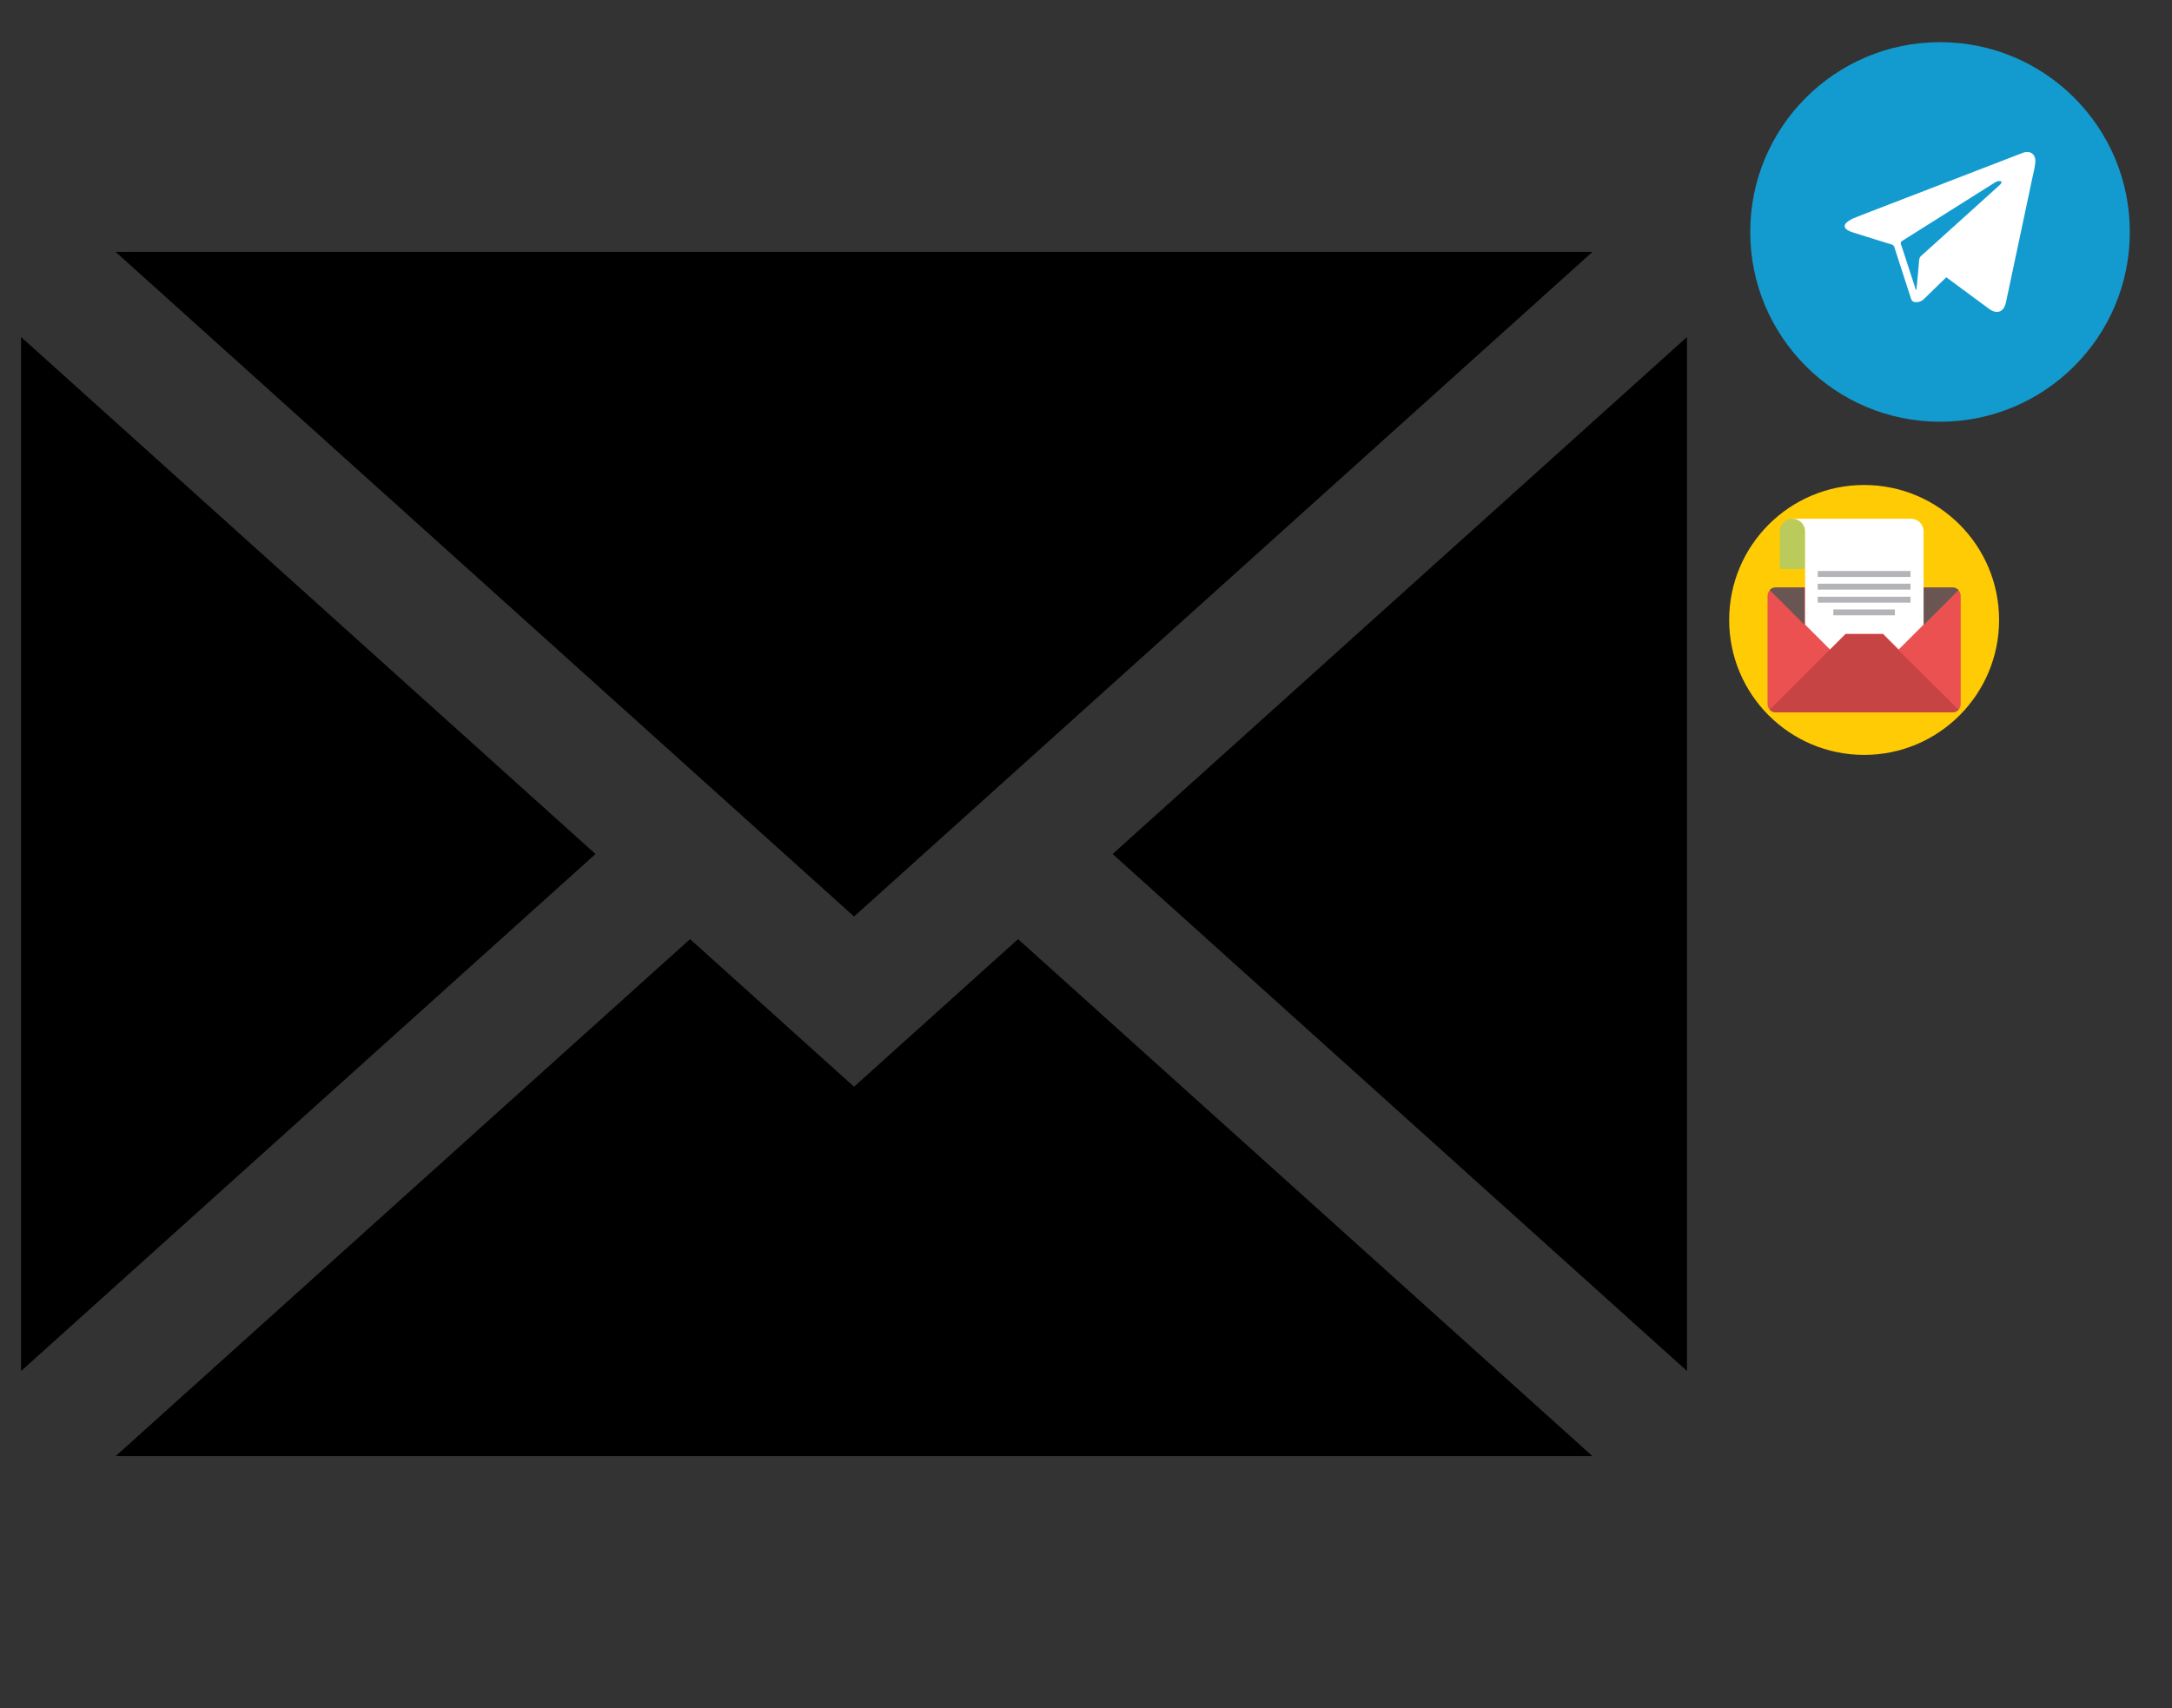 <svg width="515" height="405" viewBox="0 0 515 405" xmlns="http://www.w3.org/2000/svg" xmlns:xlink="http://www.w3.org/1999/xlink"><rect x="0" y="0" width="515" height="405" fill="#333333" stroke="none"/><svg viewBox="-5 -5 405 405" width="405" height="405" id="email" xmlns="http://www.w3.org/2000/svg"><path d="M395 320.089V74.911L258.806 197.5zm-197.5-67.407l-38.884-35L22.421 340.271h350.158L236.384 217.682zM372.579 54.729H22.421L197.5 212.318zM0 74.911v245.178L136.194 197.5z"/></svg><svg id="mail" version="1.1" viewBox="-5 -5 74 74" xml:space="preserve" width="74" height="74" x="405" y="110" xmlns="http://www.w3.org/2000/svg"><circle cx="32" cy="32" r="32" fill="#ffcb04"/><path d="M52.9 24.3H11.1c-1.1 0-2 .9-2 2V52c0 1.1.9 1.9 1.9 1.9h42c1.1 0 1.9-.9 1.9-1.9V26.3c0-1.1-.9-2-2-2z" fill="#eb5151"/><path d="M54.4 53.3c-.4.4-.9.6-1.4.6H11c-.5 0-1-.2-1.4-.6l17.9-17.9h8.9l3.7 3.7 14.3 14.2z" fill="#c64444"/><path d="M17.9 24.3H11c-.5 0-1 .2-1.4.6l8.3 8.3v-8.9zm35.1 0h-6.9v8.9l-5.9 5.9 14.2-14.2c-.4-.4-.9-.6-1.4-.6z" fill="#695652"/><path d="M17.9 19.9H12V11c0-1.6 1.3-3 3-3 1.6 0 3 1.3 3 3v8.9z" fill="#baca5b"/><path d="M43.1 8H15c1.6 0 3 1.3 3 3v22.1l5.9 5.9 3.7-3.7h8.9l3.7 3.7 5.9-5.9V11c0-1.7-1.4-3-3-3z" fill="#fff"/><path d="M21 20.4h22v1.4H21zm0 3h22v1.4H21zm0 3.1h22v1.4H21zm3.7 3h14.6v1.4H24.7z" fill="#b3b4b7"/></svg><svg height="110" width="110" viewBox="-5 -5 110 110" id="telegram" x="405" xmlns="http://www.w3.org/2000/svg"><circle cx="50" cy="50" fill="#139BD0" r="45"/><path clip-rule="evenodd" d="M51.474 60.754c-1.733 1.688-3.451 3.348-5.153 5.021-.595.586-1.264.91-2.118.865-.583-.031-.909-.287-1.088-.84-1.304-4.047-2.627-8.084-3.924-12.135-.126-.393-.312-.584-.71-.707a843.741 843.741 0 01-9.199-2.871c-.471-.15-.946-.346-1.353-.623-.629-.426-.721-1.121-.157-1.621a6.227 6.227 0 011.789-1.119c3.755-1.488 7.53-2.928 11.299-4.381 9.565-3.693 19.13-7.383 28.696-11.076 1.819-.703 3.217.287 3.028 2.254-.121 1.258-.447 2.496-.71 3.738a26979.26 26979.26 0 01-6.244 29.42c-.496 2.328-2.131 2.936-4.047 1.523-3.209-2.365-6.415-4.738-9.622-7.107-.153-.111-.312-.218-.487-.341zm-7.203 2.978l.108-.029c.02-.092.049-.182.057-.273.206-2.223.424-4.445.603-6.672.04-.496.21-.848.583-1.182 2.958-2.645 5.898-5.307 8.844-7.963 3.261-2.941 6.523-5.879 9.772-8.832.201-.182.285-.492.423-.744-.306-.033-.634-.156-.912-.084-.379.098-.738.318-1.076.531-7.197 4.533-14.388 9.074-21.59 13.598-.407.256-.483.473-.328.92.531 1.525 1.014 3.064 1.515 4.6l2.001 6.13z" fill="#FFF" fill-rule="evenodd"/></svg></svg>